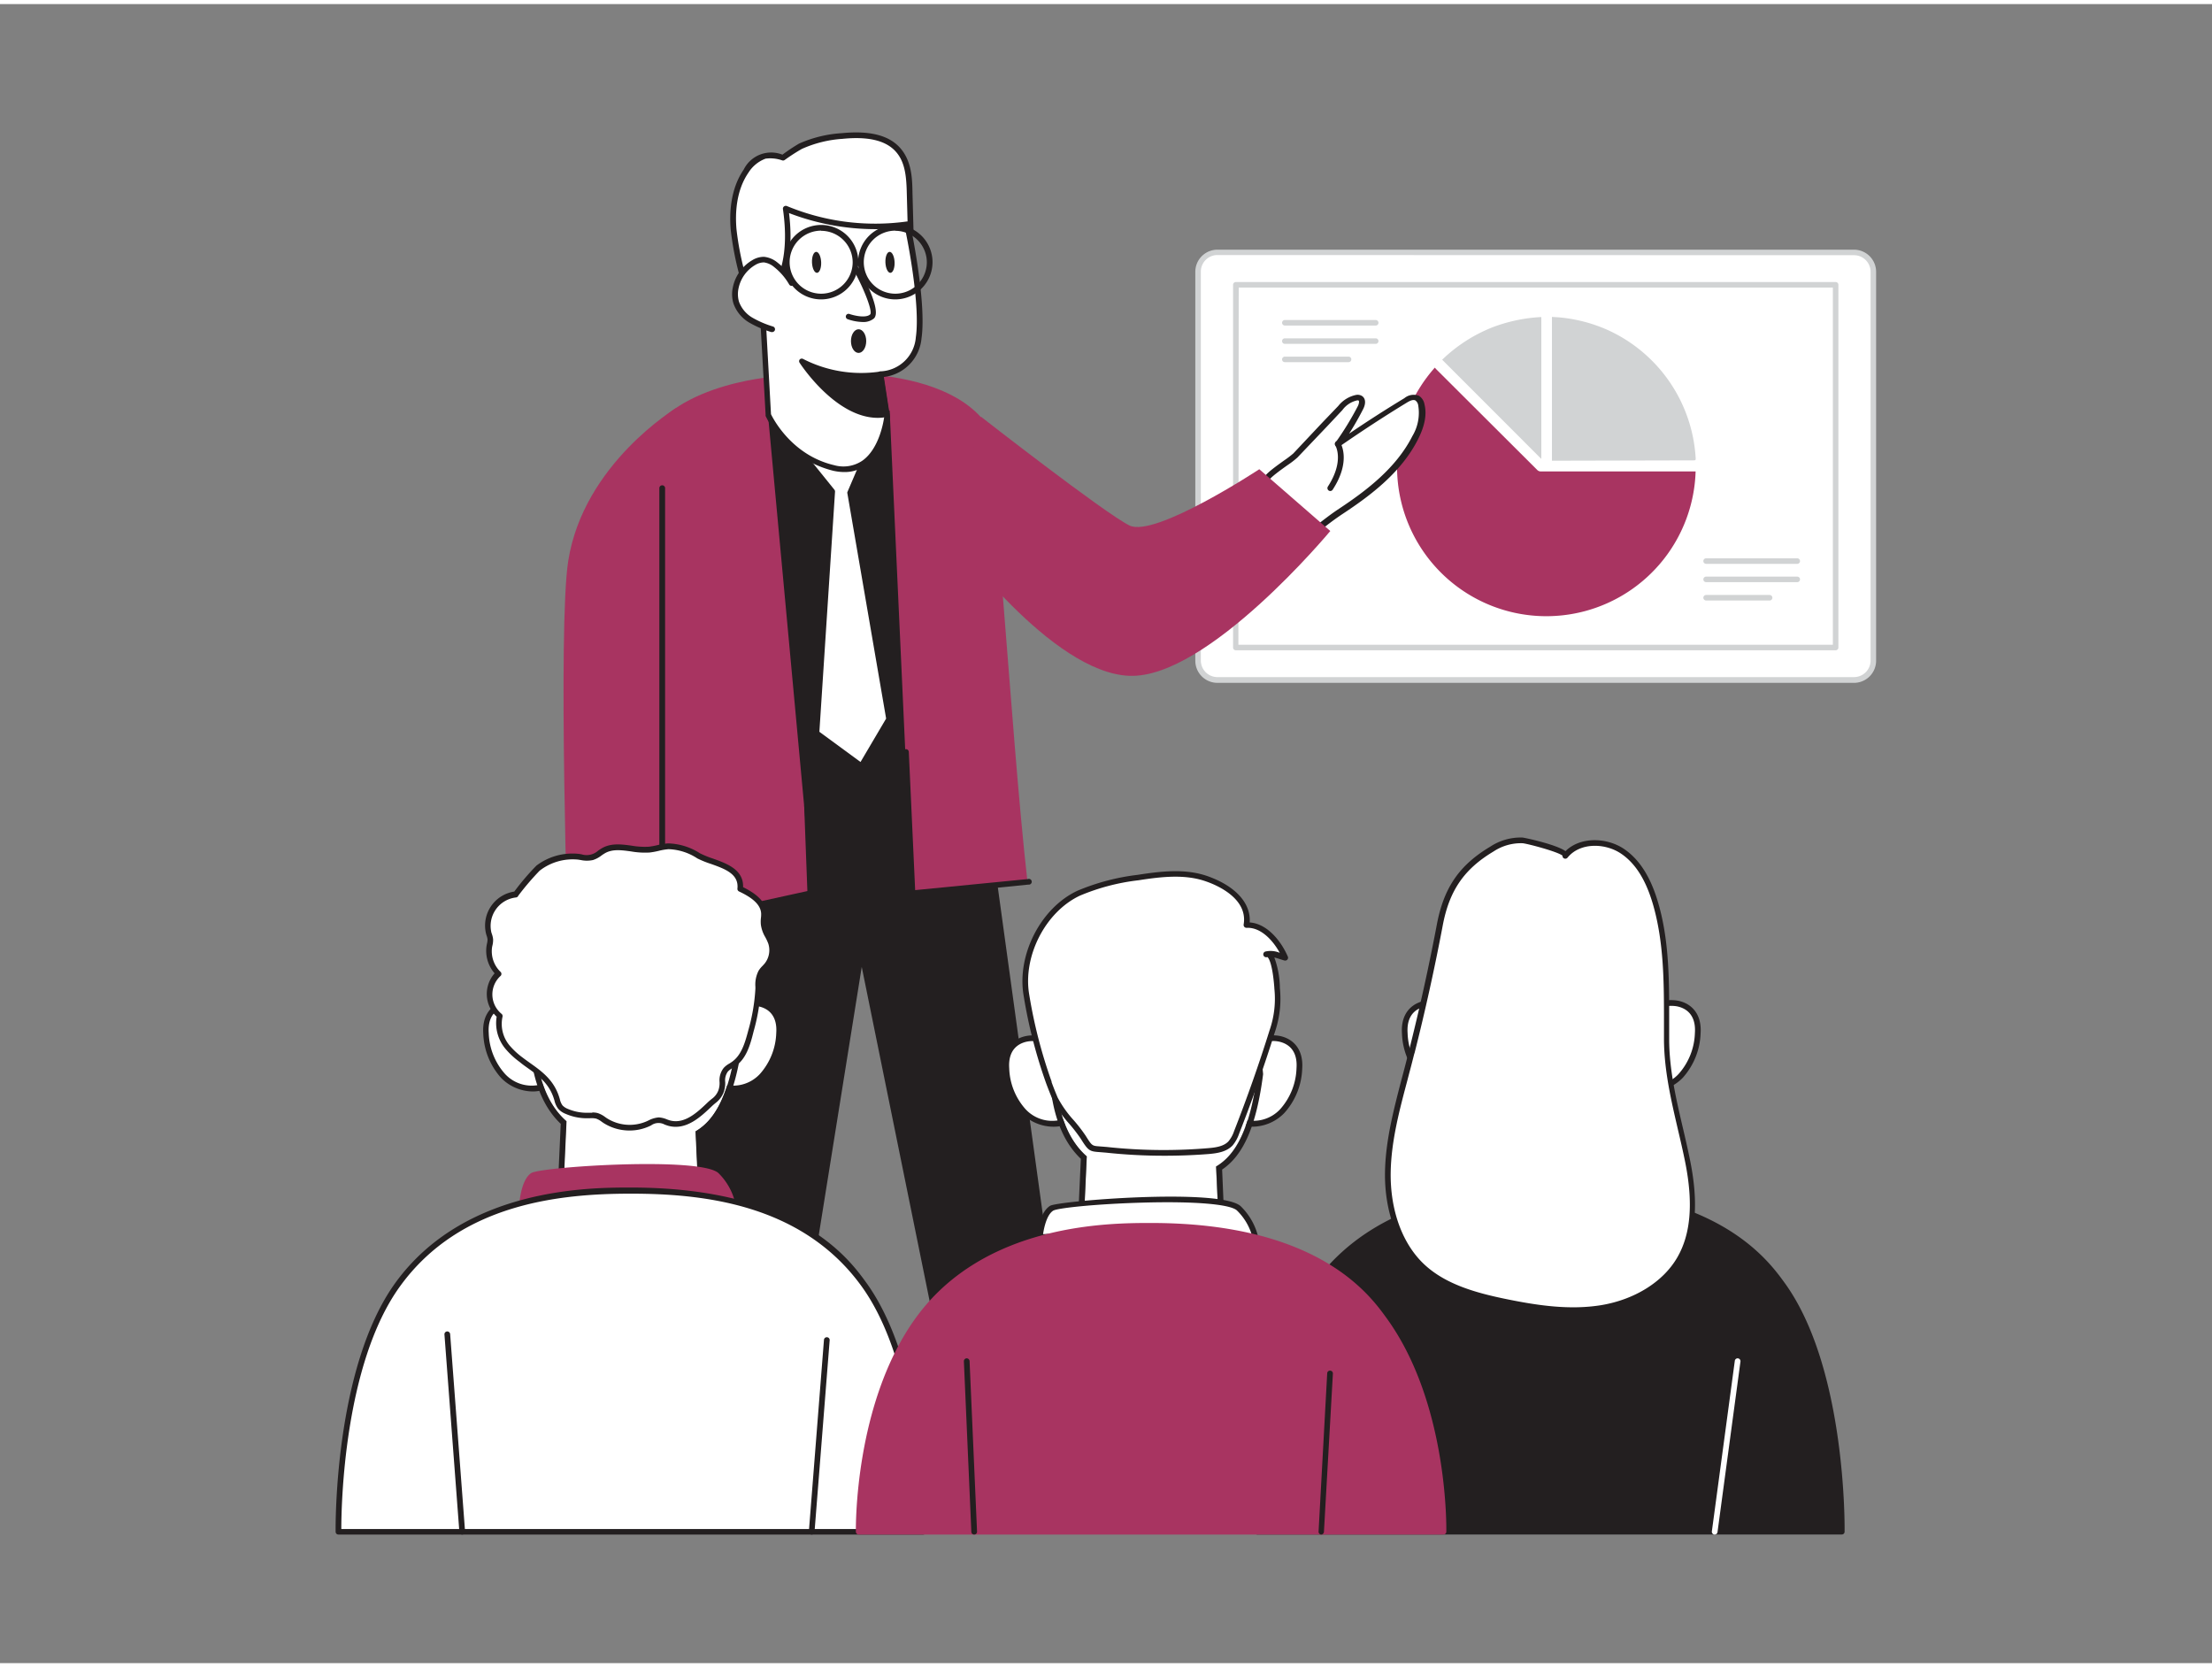 <svg xmlns="http://www.w3.org/2000/svg" viewBox="0 0 400 300" width="406" height="306" class="illustration styles_illustrationTablet__1DWOa"><rect x="0" y="0" width="400" height="300" fill="#808080" stroke="none"/><g id="_492_conventiona_flatline" data-name="#492_conventiona_flatline"><path d="M122.35,73s-16.85,10.1-19.6,27.72c-1.9,12.12,0,70.41,0,70.41h20Z" fill="#a83461"></path><polygon points="127.29 138.56 125.17 248.15 143.25 249.41 155.77 171.31 172.22 252.25 192.09 248.15 175.99 131 127.29 138.56" fill="#231f20"></polygon><path d="M172.22,252.75a.5.5,0,0,1-.27-.08.52.52,0,0,1-.22-.32l-15.9-78.24-12.08,75.38a.51.51,0,0,1-.53.42l-18.08-1.26a.5.5,0,0,1-.47-.51l2.12-109.59a.49.49,0,0,1,.42-.48l48.7-7.56a.48.48,0,0,1,.37.09.5.5,0,0,1,.2.34l16.11,117.14a.5.5,0,0,1-.4.56l-19.87,4.1Zm-16.45-81.94a.5.5,0,0,1,.49.4l16.35,80.45,18.92-3.9-16-116.18L127.78,139l-2.1,108.7,17.15,1.19,12.45-77.65a.5.5,0,0,1,.48-.42Z" fill="#231f20"></path><rect x="216.62" y="44.88" width="122.18" height="77.36" rx="3.54" fill="#fff"></rect><path d="M335.26,122.74H220.15a4,4,0,0,1-4-4V48.41a4,4,0,0,1,4-4H335.26a4,4,0,0,1,4,4V118.7A4,4,0,0,1,335.26,122.74ZM220.15,45.38a3,3,0,0,0-3,3V118.7a3,3,0,0,0,3,3H335.26a3,3,0,0,0,3-3V48.41a3,3,0,0,0-3-3Z" fill="#d1d3d4"></path><path d="M331.94,116.85H223.48a.5.5,0,0,1-.5-.5V50.76a.5.5,0,0,1,.5-.5H331.94a.5.5,0,0,1,.5.5v65.59A.5.5,0,0,1,331.94,116.85Zm-108-1H331.44V51.26H224Z" fill="#d1d3d4"></path><path d="M259.69,66,277.94,84.2a.91.91,0,0,0,.73.31h27.95a27,27,0,1,1-47.16-18.77Z" fill="#a83461"></path><path d="M280.64,56.57v26l.27,0,25.19-.06c.55,0,.56,0,.52-.57a27.18,27.18,0,0,0-16.08-23.09,27.71,27.71,0,0,0-8.72-2.21Z" fill="#d1d3d4"></path><path d="M278.72,82.25V56.59a28.94,28.94,0,0,0-8.84,1.86,27.78,27.78,0,0,0-9.09,5.86Z" fill="#d1d3d4"></path><path d="M134.84,51.58a83.63,83.63,0,0,1-2.18-10.8c-.32-3.66.17-7.54,2.25-10.57a6.68,6.68,0,0,1,3.37-2.73,7.29,7.29,0,0,1,3.34.32,34.78,34.78,0,0,1,3.17-2.07,21.62,21.62,0,0,1,7.56-1.84c3.68-.35,7.94-.16,10.28,2.7,1.72,2.1,1.87,5,1.94,7.75l.18,6.95" fill="#fff"></path><path d="M134.84,52.1a.51.51,0,0,1-.5-.41c-.21-.94-.44-1.87-.67-2.8a55.4,55.4,0,0,1-1.53-8.06c-.26-3-.07-7.39,2.35-10.91a5.53,5.53,0,0,1,7-2.69,32.87,32.87,0,0,1,3-2,22.37,22.37,0,0,1,7.74-1.89c5.22-.51,8.73.44,10.73,2.89s2,5.64,2.05,8.05l.19,7a.52.52,0,0,1-.5.53.49.49,0,0,1-.53-.5l-.19-7c-.07-2.94-.26-5.53-1.82-7.43-1.76-2.16-5-3-9.83-2.51A21.29,21.29,0,0,0,145,26.19a34.39,34.39,0,0,0-3.1,2,.5.5,0,0,1-.46.07,6.49,6.49,0,0,0-3-.31,6.23,6.23,0,0,0-3.09,2.52c-2.25,3.27-2.42,7.37-2.17,10.24a52.94,52.94,0,0,0,1.51,7.9c.22.94.45,1.88.66,2.83a.5.5,0,0,1-.39.61Z" fill="#231f20"></path><path d="M178.93,149c-4-18.82-11.81-75.34-13.59-76.15-4.33-2-27.22-4.21-32.4,4.6-1.61,2.76,3.09,60.81,5.16,76.82Z" fill="#231f20"></path><polygon points="156.64 81.56 153.72 88.43 160.78 129.29 155.77 137.81 147.64 131.84 150.49 88.1 143.25 79.14 156.64 81.56" fill="#fff"></polygon><path d="M155.77,138.32a.5.5,0,0,1-.31-.1l-8.13-6a.52.52,0,0,1-.21-.45L150,88.26l-7.11-8.8a.53.53,0,0,1,0-.59.52.52,0,0,1,.54-.24l13.38,2.42a.5.5,0,0,1,.36.27.49.49,0,0,1,0,.44l-2.86,6.73,7,40.72a.49.49,0,0,1-.07.35l-5,8.51a.5.5,0,0,1-.34.24Zm-7.6-6.73,7.44,5.46,4.63-7.85-7-40.69a.45.45,0,0,1,0-.28L155.91,82l-11.38-2.06,6.36,7.88a.52.52,0,0,1,.11.36Z" fill="#231f20"></path><path d="M146.88,160.81l-8-86.53,22-.77,4,87.3,20.92-2.09c-3.23-28.5-5.81-81.18-8.51-84.12-10.15-11-36.17-7.33-36.17-7.33s-18.73.9-24.67,11.87c-1.49,2.75.1,76.33.31,88.21Z" fill="#a83461"></path><path d="M119.75,164.17h0a.52.52,0,0,1-.52-.51c0-.75,0-75,0-76.12a.51.51,0,0,1,.51-.52.51.51,0,0,1,.53.5c0,1.08,0,73.07,0,76.14A.51.51,0,0,1,119.75,164.17Z" fill="#231f20"></path><path d="M116.53,167.87a.52.52,0,0,1-.11-1L146,160.39,145.42,145a.53.53,0,0,1,.49-.54.54.54,0,0,1,.54.5l.64,15.86a.51.51,0,0,1-.41.52l-30,6.55Z" fill="#231f20"></path><path d="M159.22,67l1.19,7.69s-1.21,11.2-9.68,9.24-11.82-9.6-11.82-9.6L137.83,54s6.23-3.4,4.26-17a41.74,41.74,0,0,0,22,2.85s3,14,2.06,20.53A7.24,7.24,0,0,1,159.22,67Z" fill="#fff"></path><path d="M152.64,84.62a9.11,9.11,0,0,1-2-.24,18.64,18.64,0,0,1-12.19-9.89.58.58,0,0,1,0-.18L137.31,54a.52.52,0,0,1,.27-.48c.06,0,5.88-3.45,4-16.45a.5.5,0,0,1,.21-.49.53.53,0,0,1,.53-.05A41.64,41.64,0,0,0,164,39.31a.53.53,0,0,1,.58.4c.12.58,3,14.15,2.06,20.72a7.73,7.73,0,0,1-6.81,7l1.1,7.15a.33.33,0,0,1,0,.14c0,.24-.7,6.09-4.38,8.7A6.52,6.52,0,0,1,152.64,84.62ZM139.42,74.16c.39.81,3.79,7.44,11.43,9.22a6.12,6.12,0,0,0,5.1-.82c3.11-2.21,3.86-7.28,3.94-7.91L158.71,67a.53.53,0,0,1,.12-.41.53.53,0,0,1,.39-.18,6.67,6.67,0,0,0,6.39-6.15c.83-5.72-1.45-17.41-2-19.88a43.63,43.63,0,0,1-20.93-2.59c1.42,11.57-3.14,15.56-4.36,16.41Z" fill="#231f20"></path><path d="M154.88,48s4,7.37,2.81,8.48-4.24,0-4.24,0" fill="#fff"></path><path d="M156,57.49a8.8,8.8,0,0,1-2.72-.51.5.5,0,0,1-.3-.64.49.49,0,0,1,.64-.3c.71.25,2.92.81,3.73.08.48-.45-.91-4.21-2.9-7.87a.49.49,0,0,1,.2-.68.49.49,0,0,1,.67.2c1.27,2.32,4.06,7.85,2.7,9.09A3,3,0,0,1,156,57.49Z" fill="#231f20"></path><ellipse cx="147.66" cy="46.7" rx="0.83" ry="1.9" transform="translate(-1.83 6.25) rotate(-2.41)" fill="#231f20"></ellipse><ellipse cx="160.94" cy="46.7" rx="0.83" ry="1.9" transform="translate(-1.82 6.81) rotate(-2.41)" fill="#231f20"></ellipse><path d="M143.25,50.45a11.45,11.45,0,0,0-2.9-3.3,3.94,3.94,0,0,0-2.17-.95,3.48,3.48,0,0,0-1.86.55,6.85,6.85,0,0,0-3.26,4.56,5.52,5.52,0,0,0,.1,2.65,6,6,0,0,0,2.64,3.17,18.08,18.08,0,0,0,3.85,1.67" fill="#fff"></path><path d="M139.65,59.31a.5.5,0,0,1-.17,0,18.7,18.7,0,0,1-4-1.72,6.55,6.55,0,0,1-2.85-3.45,5.8,5.8,0,0,1-.11-2.91,7.39,7.39,0,0,1,3.5-4.91,4,4,0,0,1,2.14-.62,4.54,4.54,0,0,1,2.46,1.06,12.08,12.08,0,0,1,3,3.45.52.52,0,0,1-.89.53A11.07,11.07,0,0,0,140,47.56a3.6,3.6,0,0,0-1.87-.85,3.06,3.06,0,0,0-1.58.48,6.37,6.37,0,0,0-3,4.22,4.94,4.94,0,0,0,.08,2.4,5.56,5.56,0,0,0,2.42,2.89,17.82,17.82,0,0,0,3.75,1.61.52.52,0,0,1,.32.66A.53.53,0,0,1,139.65,59.31Z" fill="#231f20"></path><path d="M159.22,67A23.16,23.16,0,0,1,145,64.61s7.23,11.12,15.31,9.55Z" fill="#231f20"></path><path d="M158.74,74.82c-7.58,0-13.85-9.51-14.13-9.94a.5.5,0,0,1,0-.61.51.51,0,0,1,.6-.11,23,23,0,0,0,13.87,2.3.54.54,0,0,1,.39.07.51.51,0,0,1,.21.34l1.11,7.22a.49.49,0,0,1-.4.56A8.14,8.14,0,0,1,158.74,74.82Zm-12.17-9c2.23,2.86,7.52,8.63,13.2,7.89l-1-6.22A23.7,23.7,0,0,1,146.57,65.86Z" fill="#231f20"></path><ellipse cx="155.26" cy="60.94" rx="1.38" ry="2.14" fill="#231f20"></ellipse><path d="M148.49,53.4a6.73,6.73,0,1,1,6.73-6.73A6.74,6.74,0,0,1,148.49,53.4Zm0-12.43a5.7,5.7,0,1,0,5.7,5.7A5.71,5.71,0,0,0,148.49,41Z" fill="#231f20"></path><path d="M161.9,53.4a6.73,6.73,0,1,1,6.73-6.73A6.74,6.74,0,0,1,161.9,53.4Zm0-12.43a5.7,5.7,0,1,0,5.7,5.7A5.7,5.7,0,0,0,161.9,41Z" fill="#231f20"></path><path d="M228.92,86.19c-.08-.94,4.57-3.77,5.32-4.56q4-4.29,8.08-8.6a5,5,0,0,1,2.93-1.9,1,1,0,0,1,.63.11c.56.33.34,1.18,0,1.76a55.14,55.14,0,0,1-4,6.58q6-4.14,12.17-7.93c.64-.39,1.45-.79,2.11-.42a1.83,1.83,0,0,1,.75,1.21,8.8,8.8,0,0,1-1.1,5.92c-2.91,5.75-8.14,9.82-13.4,13.3-2.55,1.68-4.74,3.61-7.21,5.41-.49.36-5.05,3.08-5,3.65Z" fill="#fff"></path><path d="M230.25,101.24a.53.53,0,0,1-.51-.47h0L229.49,98c-.39-4.21-1.08-11.74-1.08-11.77-.07-.84,1.16-1.82,3.79-3.7a18.76,18.76,0,0,0,1.66-1.26l5.33-5.67L242,72.67a5.52,5.52,0,0,1,3.25-2,1.52,1.52,0,0,1,1,.17c.7.42.79,1.36.23,2.44-.77,1.5-1.62,3-2.52,4.4,3.27-2.22,6.61-4.37,10-6.42a2.62,2.62,0,0,1,2.63-.43,2.27,2.27,0,0,1,1,1.54c.45,1.81.07,3.86-1.14,6.27-3,6-8.56,10.18-13.58,13.5-1.52,1-3,2.13-4.34,3.22-.93.73-1.86,1.46-2.84,2.18l-.85.55a28.47,28.47,0,0,0-4,2.78.53.53,0,0,1-.48.42Zm.52-.57v0Zm-1.33-14.49c.05.55.71,7.69,1.08,11.73.06.7.11,1.22.14,1.62.65-.51,1.72-1.24,3.49-2.36.4-.25.69-.44.8-.52,1-.71,1.89-1.43,2.82-2.16,1.4-1.09,2.84-2.23,4.41-3.26,4.9-3.25,10.3-7.34,13.22-13.11a8.15,8.15,0,0,0,1.06-5.55,1.3,1.3,0,0,0-.51-.89c-.42-.24-1.07.09-1.59.41-4.1,2.5-8.18,5.17-12.13,7.91a.5.5,0,0,1-.66-.06.51.51,0,0,1-.06-.66,54.63,54.63,0,0,0,4-6.52c.26-.49.32-1,.15-1.08a.52.52,0,0,0-.32,0,4.5,4.5,0,0,0-2.59,1.73l-2.76,2.94L234.61,82a16.67,16.67,0,0,1-1.81,1.39C231.77,84.12,229.62,85.65,229.44,86.18Zm0,0Z" fill="#231f20"></path><path d="M325,101.22H308.52a.5.5,0,0,1,0-1H325a.5.5,0,0,1,0,1Z" fill="#d1d3d4"></path><path d="M325,104.53H308.52a.5.5,0,0,1-.5-.5.51.51,0,0,1,.5-.5H325a.5.5,0,0,1,.5.5A.5.5,0,0,1,325,104.53Z" fill="#d1d3d4"></path><path d="M320,107.85H308.52a.51.51,0,0,1-.5-.5.5.5,0,0,1,.5-.5H320a.5.5,0,0,1,.5.5A.5.5,0,0,1,320,107.85Z" fill="#d1d3d4"></path><path d="M248.77,58.13H232.34a.51.51,0,0,1-.5-.5.5.5,0,0,1,.5-.5h16.43a.5.5,0,0,1,.5.5A.5.5,0,0,1,248.77,58.13Z" fill="#d1d3d4"></path><path d="M248.77,61.44H232.34a.5.5,0,1,1,0-1h16.43a.5.5,0,1,1,0,1Z" fill="#d1d3d4"></path><path d="M243.86,64.75H232.34a.5.5,0,0,1-.5-.5.51.51,0,0,1,.5-.5h11.52a.5.5,0,0,1,.5.5A.5.5,0,0,1,243.86,64.75Z" fill="#d1d3d4"></path><path d="M294.91,186.58c1.12-7,12.67-8.68,12.1-.47a12.14,12.14,0,0,1-3.08,7.7,7.15,7.15,0,0,1-7.75,1.81" fill="#fff"></path><path d="M298.59,196.63a6.34,6.34,0,0,1-2.62-.54.51.51,0,0,1,.42-.94,6.58,6.58,0,0,0,7.17-1.7,11.66,11.66,0,0,0,2.93-7.38c.28-4-2.44-4.76-3.62-4.89a6.94,6.94,0,0,0-7.45,5.48.5.5,0,0,1-.59.42.52.52,0,0,1-.43-.59,7.92,7.92,0,0,1,8.59-6.34c2.37.27,4.81,2,4.53,6a12.67,12.67,0,0,1-3.22,8A8.15,8.15,0,0,1,298.59,196.63Z" fill="#231f20"></path><path d="M266.13,186.58c-1.12-7-12.67-8.68-12.1-.47a12.14,12.14,0,0,0,3.08,7.7,7.15,7.15,0,0,0,7.75,1.81" fill="#fff"></path><path d="M262.45,196.63a8.15,8.15,0,0,1-5.71-2.46,12.67,12.67,0,0,1-3.22-8c-.28-4,2.15-5.72,4.53-6a7.93,7.93,0,0,1,8.59,6.34.52.52,0,0,1-.43.59.5.5,0,0,1-.59-.42,6.94,6.94,0,0,0-7.46-5.48c-1.18.13-3.9.88-3.62,4.89a11.63,11.63,0,0,0,2.94,7.37,6.57,6.57,0,0,0,7.17,1.71.51.51,0,0,1,.42.94A6.34,6.34,0,0,1,262.45,196.63Z" fill="#231f20"></path><path d="M299.37,187.09l-2-20.46s-5.55-6.82-16.88-6.82-16.88,6.82-16.88,6.82l-.85,18.07c0,8.91,2.29,14.26,5.76,17.31l-.89,19.34s3.13,6.81,12.25,6.81a14.71,14.71,0,0,0,12.82-6.81l-.8-17.51C295.46,201.76,298.06,197.18,299.37,187.09Z" fill="#fff"></path><path d="M280.52,159.81c11.33,0,16.88,6.82,16.88,6.82l2,20.46c-1.31,10.09-3.91,14.67-7.44,16.75l.8,17.51a14.71,14.71,0,0,1-12.82,6.81c-9.12,0-12.25-6.81-12.25-6.81l.89-19.34c-3.47-3-5.76-8.4-5.76-17.31l.85-18.07s5.54-6.82,16.88-6.82m0-1c-11.69,0-17.44,6.92-17.68,7.21a1,1,0,0,0-.23.61l-.85,18.06c0,8.22,1.93,14.19,5.73,17.79l-.86,18.87a1.1,1.1,0,0,0,.1.47c.14.31,3.51,7.41,13.18,7.41a15.62,15.62,0,0,0,13.72-7.34,1.06,1.06,0,0,0,.13-.55L293,204.39c3.92-2.64,6.21-8,7.4-17.17a1.69,1.69,0,0,0,0-.23l-2-20.45a1,1,0,0,0-.23-.56c-.24-.29-6-7.21-17.68-7.21Z" fill="#231f20"></path><path d="M322.33,231.5c-11.27-15.56-30.58-16.94-42.13-16.94s-30.86,1.38-42.13,16.94-10.74,44.74-10.74,44.74H333.06S333.6,247.06,322.33,231.5Z" fill="#231f20"></path><path d="M333.06,276.74H227.33a.51.51,0,0,1-.5-.49c0-.3-.41-29.53,10.83-45,12.42-17.15,35.09-17.15,42.54-17.15,30.11,0,39.46,12.91,42.53,17.15,11.24,15.51,10.84,44.74,10.83,45A.5.5,0,0,1,333.06,276.74Zm-105.23-1H332.56c0-3.89-.39-29.8-10.64-44h0c-10.86-15-29-16.73-41.72-16.73s-30.86,1.73-41.73,16.73C228.22,245.94,227.83,271.85,227.83,275.74Z" fill="#231f20"></path><path d="M245.51,267.73a.51.51,0,0,1-.51-.46l-3.47-33.8a.52.52,0,0,1,1-.1L246,267.16a.52.52,0,0,1-.46.57Z" fill="#fff"></path><path d="M310.05,276.75H310a.52.52,0,0,1-.44-.58l4.15-30.84a.51.51,0,0,1,.58-.44.52.52,0,0,1,.44.58l-4.15,30.84A.51.51,0,0,1,310.05,276.75Z" fill="#fff"></path><path d="M260.07,216.63s.33-4.11,2.12-5.25,30.51-3,33.85,0a11.13,11.13,0,0,1,3.33,7.59S266.11,215.92,260.07,216.63Z" fill="#a83461"></path><path d="M303.61,218.09l-.15,0c-24.88-7.65-45.67-.09-45.88,0a.52.52,0,0,1-.36-1c.21-.08,21.32-7.77,46.54,0a.51.51,0,0,1-.15,1Z" fill="#231f20"></path><path d="M255.26,189.62c-.3,1.18-.6,2.37-.91,3.55-1.57,6-3.3,12-3.38,18.15s1.7,12.65,6.18,16.89c4.06,3.84,9.73,5.37,15.21,6.49,5.64,1.15,11.47,2,17.16,1.09s11.29-3.89,14.18-8.88c3-5.17,2.68-11.61,1.51-17.48-1.48-7.44-3.82-14.65-3.84-22.24,0-8.22.34-16.6-2-24.58-1.07-3.65-2.84-7.31-6-9.43s-8-2.11-10.36.85c.7-.86-7-2.8-7.73-2.8a9.44,9.44,0,0,0-5.51,1.56c-5.61,3.35-8.22,7.39-9.42,13.74Q258.16,178.16,255.26,189.62Z" fill="#fff"></path><path d="M284.45,236.7a61.5,61.5,0,0,1-12.2-1.5c-5.6-1.15-11.36-2.74-15.45-6.62s-6.44-10.2-6.35-17.27c.08-5.75,1.58-11.41,3-16.89l.37-1.38c.31-1.18.61-2.36.91-3.55h0c1.92-7.59,3.64-15.35,5.1-23.06,1.26-6.66,4.06-10.74,9.67-14.08a10,10,0,0,1,5.78-1.64c.3,0,6.13,1.24,7.81,2.46,2.73-2.69,7.52-2.45,10.55-.42,2.81,1.89,4.84,5.07,6.2,9.72,2.06,7,2,14.43,2,21.58,0,1,0,2.1,0,3.14,0,5.43,1.26,10.81,2.47,16,.47,2,.95,4.08,1.36,6.14,1.5,7.58,1,13.42-1.57,17.84-2.71,4.68-8.15,8.09-14.55,9.13A31.91,31.91,0,0,1,284.45,236.7Zm-28.69-46.95c-.3,1.18-.6,2.37-.92,3.55l-.36,1.39c-1.44,5.41-2.92,11-3,16.63-.09,6.79,2.1,12.81,6,16.51s9.5,5.24,15,6.36,11.28,2,17,1.09c6.1-1,11.27-4.22,13.82-8.63,2.44-4.19,2.91-9.79,1.46-17.12-.41-2.05-.89-4.11-1.36-6.11-1.22-5.25-2.48-10.67-2.5-16.23,0-1,0-2.09,0-3.15,0-7.07,0-14.39-2-21.28-1.29-4.41-3.18-7.41-5.78-9.15-2.84-1.91-7.4-2.06-9.66.74h0a.52.52,0,0,1-.92-.37c-.9-.74-6.52-2.21-7.23-2.24a9,9,0,0,0-5.23,1.49c-5.32,3.18-8,7.06-9.19,13.4-1.46,7.72-3.18,15.5-5.11,23.12Z" fill="#231f20"></path><path d="M128.78,186.58c1.12-7,12.67-8.68,12.1-.47a12.14,12.14,0,0,1-3.08,7.7,7.15,7.15,0,0,1-7.75,1.81" fill="#fff"></path><path d="M132.46,196.63a6.34,6.34,0,0,1-2.62-.54.52.52,0,0,1-.26-.68.51.51,0,0,1,.68-.26,6.58,6.58,0,0,0,7.17-1.7,11.68,11.68,0,0,0,2.94-7.38c.28-4-2.44-4.76-3.62-4.89a6.94,6.94,0,0,0-7.46,5.48.51.51,0,1,1-1-.17,7.91,7.91,0,0,1,8.58-6.34c2.38.27,4.81,2,4.54,6a12.74,12.74,0,0,1-3.23,8A8.15,8.15,0,0,1,132.46,196.63Z" fill="#231f20"></path><path d="M100,186.58c-1.12-7-12.67-8.68-12.1-.47a12.14,12.14,0,0,0,3.08,7.7,7.15,7.15,0,0,0,7.75,1.81" fill="#fff"></path><path d="M96.32,196.63a8.15,8.15,0,0,1-5.71-2.46,12.67,12.67,0,0,1-3.22-8c-.28-4,2.16-5.72,4.53-6a7.93,7.93,0,0,1,8.59,6.34.52.52,0,0,1-.43.59.5.5,0,0,1-.59-.42A6.94,6.94,0,0,0,92,181.18c-1.18.13-3.9.88-3.62,4.89a11.62,11.62,0,0,0,2.93,7.37,6.57,6.57,0,0,0,7.17,1.71.51.51,0,1,1,.42.94A6.34,6.34,0,0,1,96.32,196.63Z" fill="#231f20"></path><path d="M133.24,187.09l-2-20.46s-5.54-6.82-16.88-6.82-16.88,6.82-16.88,6.82l-.84,18.07c0,8.91,2.28,14.26,5.75,17.31l-.88,19.34s3.12,6.81,12.24,6.81a14.71,14.71,0,0,0,12.82-6.81l-.8-17.51C129.33,201.76,131.93,197.18,133.24,187.09Z" fill="#fff"></path><path d="M114.39,159.81c11.34,0,16.88,6.82,16.88,6.82l2,20.46c-1.31,10.09-3.91,14.67-7.44,16.75l.8,17.51a14.71,14.71,0,0,1-12.82,6.81c-9.12,0-12.24-6.81-12.24-6.81l.88-19.34c-3.47-3-5.75-8.4-5.75-17.31l.84-18.07s5.55-6.82,16.88-6.82m0-1c-11.69,0-17.44,6.92-17.68,7.21a1,1,0,0,0-.23.61l-.85,18.06c0,8.22,1.93,14.19,5.74,17.79l-.86,18.87a1,1,0,0,0,.09.47c.14.31,3.51,7.41,13.18,7.41a15.66,15.66,0,0,0,13.73-7.34,1.06,1.06,0,0,0,.12-.55l-.77-16.91c3.92-2.64,6.21-8,7.41-17.17a.88.88,0,0,0,0-.23l-2-20.45a1,1,0,0,0-.23-.56c-.24-.29-6-7.21-17.68-7.21Z" fill="#231f20"></path><path d="M94.24,190.91c2.55,1.94,5.32,3.33,6.42,7a4.38,4.38,0,0,0,.66,1.55,2.88,2.88,0,0,0,1.14.77,9.24,9.24,0,0,0,3.88.76,3.45,3.45,0,0,1,3,.9,8.23,8.23,0,0,0,7.76.62,4.84,4.84,0,0,1,2-.65,7.7,7.7,0,0,1,1.9.53c2.92.77,5.37-1.55,7.28-3.37,1-.95,1.55-1.09,2.09-2.41s-.16-2.74.86-3.88a6.37,6.37,0,0,1,1.36-1c1.91-1.32,2.61-3.78,3.16-6a34.92,34.92,0,0,0,1.3-7.63,5.82,5.82,0,0,1,.5-3,12.17,12.17,0,0,1,1-1.22,4.36,4.36,0,0,0,.78-4.08c-.38-1.14-1.23-2.13-1.33-3.33-.05-.66.14-1.33.11-2-.1-2.16-2.33-3.5-4.28-4.44.44-4.12-4.91-4.56-7.52-6a10.51,10.51,0,0,0-5.47-1.73c-1.17.06-2.29.49-3.45.6-2.75.27-5.74-1.16-8.18.15a11.25,11.25,0,0,1-2.15,1.23,5.92,5.92,0,0,1-2.44-.08,10.27,10.27,0,0,0-7.33,2,42.43,42.43,0,0,0-4,4.76,5.68,5.68,0,0,0-4.88,7,5.2,5.2,0,0,1,.28,1.08,4.74,4.74,0,0,1-.17,1.23,5.64,5.64,0,0,0,1.65,5,5,5,0,0,0,.21,7.61A6.6,6.6,0,0,0,92,188.82,14.48,14.48,0,0,0,94.24,190.91Z" fill="#fff"></path><path d="M113.85,203.69a8.7,8.7,0,0,1-4.76-1.39l-.29-.2a3.56,3.56,0,0,0-1-.56,3.76,3.76,0,0,0-1.13-.07h-.3a9.53,9.53,0,0,1-4.1-.8,3.45,3.45,0,0,1-1.33-.91,3.86,3.86,0,0,1-.68-1.51l-.07-.22c-.87-2.86-2.83-4.26-4.92-5.75-.44-.31-.88-.63-1.32-1a14.72,14.72,0,0,1-2.38-2.17,7.25,7.25,0,0,1-1.76-6,5.63,5.63,0,0,1-.37-7.84A6.22,6.22,0,0,1,88,170.2l.06-.3a3.44,3.44,0,0,0,.1-.81,3.36,3.36,0,0,0-.18-.69l-.08-.27A6.22,6.22,0,0,1,93,160.48a45,45,0,0,1,4-4.69,10.77,10.77,0,0,1,7.69-2.12l.45.07a3.09,3.09,0,0,0,3-.64,9,9,0,0,1,.83-.53c1.64-.88,3.47-.63,5.24-.39a13.9,13.9,0,0,0,3.13.19,12.72,12.72,0,0,0,1.53-.28,11,11,0,0,1,1.95-.32,11.16,11.16,0,0,1,5.74,1.78,16.33,16.33,0,0,0,2.32.95c2.5.89,5.61,2,5.49,5.18,2,1,4.14,2.42,4.25,4.73a6.9,6.9,0,0,1-.05,1,4.46,4.46,0,0,0,0,.95,5,5,0,0,0,.68,1.84,8.53,8.53,0,0,1,.62,1.37,4.92,4.92,0,0,1-.87,4.57,6,6,0,0,1-.42.46,5.11,5.11,0,0,0-.58.7,4.68,4.68,0,0,0-.42,2.39v.35a35.29,35.29,0,0,1-1.31,7.75c-.63,2.55-1.36,5-3.37,6.33-.14.1-.29.19-.44.28a3.67,3.67,0,0,0-.83.62,2.69,2.69,0,0,0-.49,1.91,4.83,4.83,0,0,1-.27,1.82,4.4,4.4,0,0,1-1.52,2c-.21.17-.43.36-.69.61-1.93,1.83-4.56,4.34-7.77,3.49-.24-.07-.47-.15-.71-.24a2.29,2.29,0,0,0-2.46.17l-.35.16A8.53,8.53,0,0,1,113.85,203.69Zm-6.75-3.26a3.5,3.5,0,0,1,1,.11,4.83,4.83,0,0,1,1.33.71l.27.19a7.69,7.69,0,0,0,7.25.58l.34-.16a4.76,4.76,0,0,1,1.84-.54,4.41,4.41,0,0,1,1.43.34,6.26,6.26,0,0,0,.61.21c2.64.7,4.94-1.48,6.78-3.24.28-.27.53-.47.75-.65a3.35,3.35,0,0,0,1.22-1.59,3.93,3.93,0,0,0,.2-1.44,3.62,3.62,0,0,1,.75-2.58,4,4,0,0,1,1.06-.81l.39-.26c1.72-1.18,2.38-3.38,3-5.73a34.31,34.31,0,0,0,1.28-7.52v-.34a5.48,5.48,0,0,1,.58-2.92,4.72,4.72,0,0,1,.71-.87l.37-.41a3.87,3.87,0,0,0,.68-3.59,8.67,8.67,0,0,0-.56-1.21,6.06,6.06,0,0,1-.79-2.23,6.21,6.21,0,0,1,0-1.15,5.32,5.32,0,0,0,.05-.87c-.09-1.89-2.17-3.13-4-4a.52.52,0,0,1-.29-.52c.28-2.66-2.3-3.57-4.79-4.46a17.56,17.56,0,0,1-2.47-1,10,10,0,0,0-5.19-1.66,10.51,10.51,0,0,0-1.78.3,14.17,14.17,0,0,1-1.65.3,14.65,14.65,0,0,1-3.37-.2c-1.68-.23-3.27-.45-4.62.28a8.21,8.21,0,0,0-.73.47,4.92,4.92,0,0,1-1.52.81,5.31,5.31,0,0,1-2.21,0l-.44-.07a9.73,9.73,0,0,0-7,2,47.9,47.9,0,0,0-3.85,4.51.51.51,0,0,1-.45.33,5.18,5.18,0,0,0-4.42,6.34l.08.24a4,4,0,0,1,.23,1,4.19,4.19,0,0,1-.12,1.09l-.06.27A5.18,5.18,0,0,0,90.51,175a.48.48,0,0,1,.16.39.47.47,0,0,1-.19.38,4.53,4.53,0,0,0,.19,6.8.53.53,0,0,1,.2.55,6.07,6.07,0,0,0,1.47,5.41,14,14,0,0,0,2.21,2h0c.43.33.87.64,1.3.95,2.14,1.52,4.34,3.09,5.31,6.29l.07.23a3,3,0,0,0,.49,1.15,2.7,2.7,0,0,0,.94.62,8.74,8.74,0,0,0,3.67.71h.77Z" fill="#231f20"></path><path d="M93.94,216.63s.33-4.11,2.13-5.25,30.51-3,33.84,0a11.13,11.13,0,0,1,3.33,7.59S100,215.92,93.94,216.63Z" fill="#a83461"></path><path d="M156.2,231.5c-11.27-15.56-30.58-16.94-42.13-16.94s-30.86,1.38-42.13,16.94S61.2,276.24,61.2,276.24H166.93S167.47,247.06,156.2,231.5Z" fill="#fff"></path><path d="M166.93,276.75H61.2a.5.5,0,0,1-.51-.5c0-.3-.41-29.54,10.83-45.05C84,214,106.62,214,114.07,214c30.12,0,39.47,12.92,42.55,17.16,11.24,15.51,10.84,44.75,10.83,45.05A.51.51,0,0,1,166.93,276.75Zm-105.21-1h104.7c0-3.94-.41-29.8-10.64-43.92h0c-10.86-15-29-16.72-41.71-16.72s-30.85,1.73-41.71,16.72C62.12,245.93,61.72,271.78,61.72,275.72Z" fill="#231f20"></path><path d="M83.58,276.75a.5.5,0,0,1-.51-.47l-2.7-35.7a.52.52,0,0,1,.47-.56.53.53,0,0,1,.56.48l2.7,35.7a.52.52,0,0,1-.48.55Z" fill="#231f20"></path><path d="M146.74,276.75h0a.51.51,0,0,1-.47-.55L149,241.54a.51.51,0,0,1,.55-.47.51.51,0,0,1,.48.55l-2.74,34.66A.51.51,0,0,1,146.74,276.75Z" fill="#231f20"></path><path d="M222.87,192.94c1.12-7,12.67-8.67,12.1-.47a12.1,12.1,0,0,1-3.08,7.7,7.16,7.16,0,0,1-7.75,1.82" fill="#fff"></path><path d="M226.55,203a6.47,6.47,0,0,1-2.62-.54.52.52,0,0,1-.26-.69.52.52,0,0,1,.68-.26,6.58,6.58,0,0,0,7.17-1.7,11.66,11.66,0,0,0,2.93-7.38c.28-4-2.44-4.75-3.62-4.89-3-.35-6.86,1.81-7.45,5.48a.52.52,0,0,1-.59.43.52.52,0,0,1-.43-.59,7.91,7.91,0,0,1,8.59-6.34c2.37.27,4.81,2,4.53,6a12.61,12.61,0,0,1-3.23,8A8.1,8.1,0,0,1,226.55,203Z" fill="#231f20"></path><path d="M194.08,192.94c-1.11-7-12.66-8.67-12.09-.47a12,12,0,0,0,3.08,7.7,7.16,7.16,0,0,0,7.75,1.82" fill="#fff"></path><path d="M190.41,203a8.12,8.12,0,0,1-5.71-2.47,12.72,12.72,0,0,1-3.23-8c-.28-4,2.16-5.71,4.53-6a7.91,7.91,0,0,1,8.59,6.34.51.51,0,0,1-.42.59.53.53,0,0,1-.6-.43c-.58-3.66-4.39-5.83-7.45-5.48-1.18.14-3.9.89-3.62,4.89a11.62,11.62,0,0,0,2.94,7.38,6.57,6.57,0,0,0,7.16,1.7.52.52,0,1,1,.43,1A6.5,6.5,0,0,1,190.41,203Z" fill="#231f20"></path><path d="M227.33,193.46l-2-20.46s-5.55-6.83-16.88-6.83S191.6,173,191.6,173l-.85,18.06c0,8.91,2.28,14.26,5.75,17.31l-.88,19.35s3.13,6.81,12.25,6.81a14.73,14.73,0,0,0,12.82-6.81l-.8-17.52C223.42,208.12,226,203.55,227.33,193.46Z" fill="#fff"></path><path d="M208.48,166.17c11.33,0,16.88,6.83,16.88,6.83l2,20.46c-1.31,10.09-3.91,14.66-7.44,16.74l.8,17.52a14.73,14.73,0,0,1-12.82,6.81c-9.12,0-12.25-6.81-12.25-6.81l.88-19.35c-3.47-3.05-5.75-8.4-5.75-17.31L191.6,173s5.54-6.83,16.88-6.83m0-1c-11.69,0-17.45,6.91-17.68,7.21a1,1,0,0,0-.23.6L189.72,191c0,8.23,1.93,14.2,5.73,17.8l-.86,18.86a1.14,1.14,0,0,0,.09.48c.14.3,3.52,7.41,13.19,7.41a15.62,15.62,0,0,0,13.72-7.35,1,1,0,0,0,.13-.54L221,210.75c3.91-2.63,6.21-8,7.4-17.16a.88.88,0,0,0,0-.23l-2-20.46a1,1,0,0,0-.22-.55c-.24-.3-6-7.21-17.68-7.21Z" fill="#231f20"></path><path d="M189.65,195.07c.36,1,.74,1.93,1.15,2.88,1,2.25,3.77,4.88,5.08,7,1.57,2.5,1.35,2,4.17,2.27a96.6,96.6,0,0,0,18.47.21c1.45-.12,3-.34,4-1.4a6,6,0,0,0,1.07-2q3.54-9,6.43-18.28a17.84,17.84,0,0,0,.9-7.81c-.06-.7-.44-6.64-2-6.1,1-.36,2.38.31,3.44.59-1.25-2.89-3.87-6-7-5.88.71-4.15-3.17-6.95-7.13-8.37s-8.32-.88-12.48-.23A39.44,39.44,0,0,0,195,160.77c-6.5,3-10.69,11.28-9.44,18.47A89.73,89.73,0,0,0,189.65,195.07Z" fill="#fff"></path><path d="M210.41,208.25a98,98,0,0,1-10.42-.56l-1.22-.1c-1.77-.12-2-.28-3.33-2.41a28.93,28.93,0,0,0-2.07-2.69,20,20,0,0,1-3-4.33c-.4-.94-.79-1.92-1.16-2.91h0a89.37,89.37,0,0,1-4.1-15.92c-1.28-7.37,3.09-15.91,9.73-19a40.07,40.07,0,0,1,10.87-2.87c4.23-.66,8.69-1.19,12.73.26,5,1.79,7.79,4.88,7.54,8.34,3.2.23,5.7,3.4,6.9,6.18a.51.51,0,0,1-.08.54.54.54,0,0,1-.52.17c-.27-.07-.55-.17-.84-.26s-.65-.21-1-.29a16.6,16.6,0,0,1,1,5.42v.1a18.66,18.66,0,0,1-.91,8c-1.93,6.15-4.09,12.31-6.45,18.32a6.63,6.63,0,0,1-1.17,2.13c-1.12,1.2-2.83,1.44-4.34,1.57Q214.51,208.26,210.41,208.25Zm-20.27-13.36c.36,1,.74,1.94,1.13,2.86a19.82,19.82,0,0,0,2.89,4.08,28,28,0,0,1,2.16,2.8c1.15,1.83,1.15,1.83,2.52,1.93l1.26.1a95.67,95.67,0,0,0,18.38.22c1.32-.11,2.81-.31,3.67-1.24a5.66,5.66,0,0,0,1-1.81c2.35-6,4.51-12.12,6.42-18.24a17.39,17.39,0,0,0,.87-7.61v-.11c-.37-4.83-1.16-5.48-1.25-5.54v0l-.05,0a.51.51,0,1,1-.34-1h0a4.25,4.25,0,0,1,2.62.23c-1.35-2.47-3.57-4.66-6-4.52a.54.54,0,0,1-.4-.17.53.53,0,0,1-.13-.43c.78-4.56-4.49-7-6.79-7.79-3.82-1.36-8.14-.85-12.23-.21a38.62,38.62,0,0,0-10.59,2.78c-6.25,2.94-10.36,11-9.16,17.92a89,89,0,0,0,4.06,15.74Z" fill="#231f20"></path><path d="M188,223s.33-4.12,2.12-5.25,30.51-3,33.84,0a11.09,11.09,0,0,1,3.34,7.58S194.07,222.28,188,223Z" fill="#fff"></path><path d="M227.33,225.85h-.05c-.33,0-33.28-3-39.19-2.34a.5.5,0,0,1-.42-.14.53.53,0,0,1-.16-.41c0-.45.41-4.41,2.37-5.65,1.42-.9,30.72-3.27,34.46.05a11.54,11.54,0,0,1,3.5,8,.5.5,0,0,1-.17.38A.48.48,0,0,1,227.33,225.85Zm-36.55-3.48c9.13,0,31.88,2,36,2.39a10.37,10.37,0,0,0-3.12-6.63c-1.28-1.14-7.84-1.67-17.12-1.4-8.67.25-15.43,1-16.1,1.46-1.1.69-1.63,2.92-1.82,4.24C189.2,222.39,189.93,222.37,190.78,222.37Z" fill="#231f20"></path><path d="M250.29,237.86c-11.28-15.55-30.58-16.94-42.14-16.94s-30.86,1.39-42.13,16.94-10.73,38.38-10.73,38.38H261S261.56,253.42,250.29,237.86Z" fill="#a83461"></path><path d="M261,276.75H155.29a.52.52,0,0,1-.52-.5c0-.23-.41-23.17,10.84-38.69,12.42-17.15,35.09-17.15,42.54-17.15,30.13,0,39.48,12.91,42.55,17.15C262,253.08,261.54,276,261.54,276.25A.52.52,0,0,1,261,276.75Zm-105.22-1H260.51c0-3.43-.52-23.59-10.64-37.55-10.86-15-29-16.73-41.72-16.73s-30.85,1.73-41.71,16.73C156.32,252.13,155.81,272.29,155.8,275.72Z" fill="#a83461"></path><path d="M176.17,276.75a.51.51,0,0,1-.52-.49l-1.35-30.84a.53.53,0,0,1,.49-.54.54.54,0,0,1,.54.5l1.35,30.84a.51.51,0,0,1-.49.53Z" fill="#231f20"></path><path d="M238.92,276.75h0a.51.51,0,0,1-.48-.54L240,247.59a.5.5,0,0,1,.54-.48.51.51,0,0,1,.49.54l-1.62,28.62A.52.52,0,0,1,238.92,276.75Z" fill="#231f20"></path><path d="M177.37,74.6S199.65,92,204.24,94.28s23.48-10.17,23.48-10.17l12.84,11.17S218.39,122,204.24,121.47s-31.85-24.92-31.85-24.92" fill="#a83461"></path><path d="M240.56,88.05a.54.54,0,0,1-.28-.08.53.53,0,0,1-.16-.72c3-4.63,1.39-7.37,1.37-7.4a.52.52,0,1,1,.88-.54c.09.14,2,3.33-1.38,8.5A.52.52,0,0,1,240.56,88.05Z" fill="#231f20"></path><path d="M165,161.32a.54.54,0,0,1-.34-.12.53.53,0,0,1-.17-.37l-1.18-25.56a.52.52,0,0,1,.49-.54.52.52,0,0,1,.54.49l1.15,25,20.38-2a.52.52,0,1,1,.1,1L165,161.32Z" fill="#231f20"></path></g></svg>